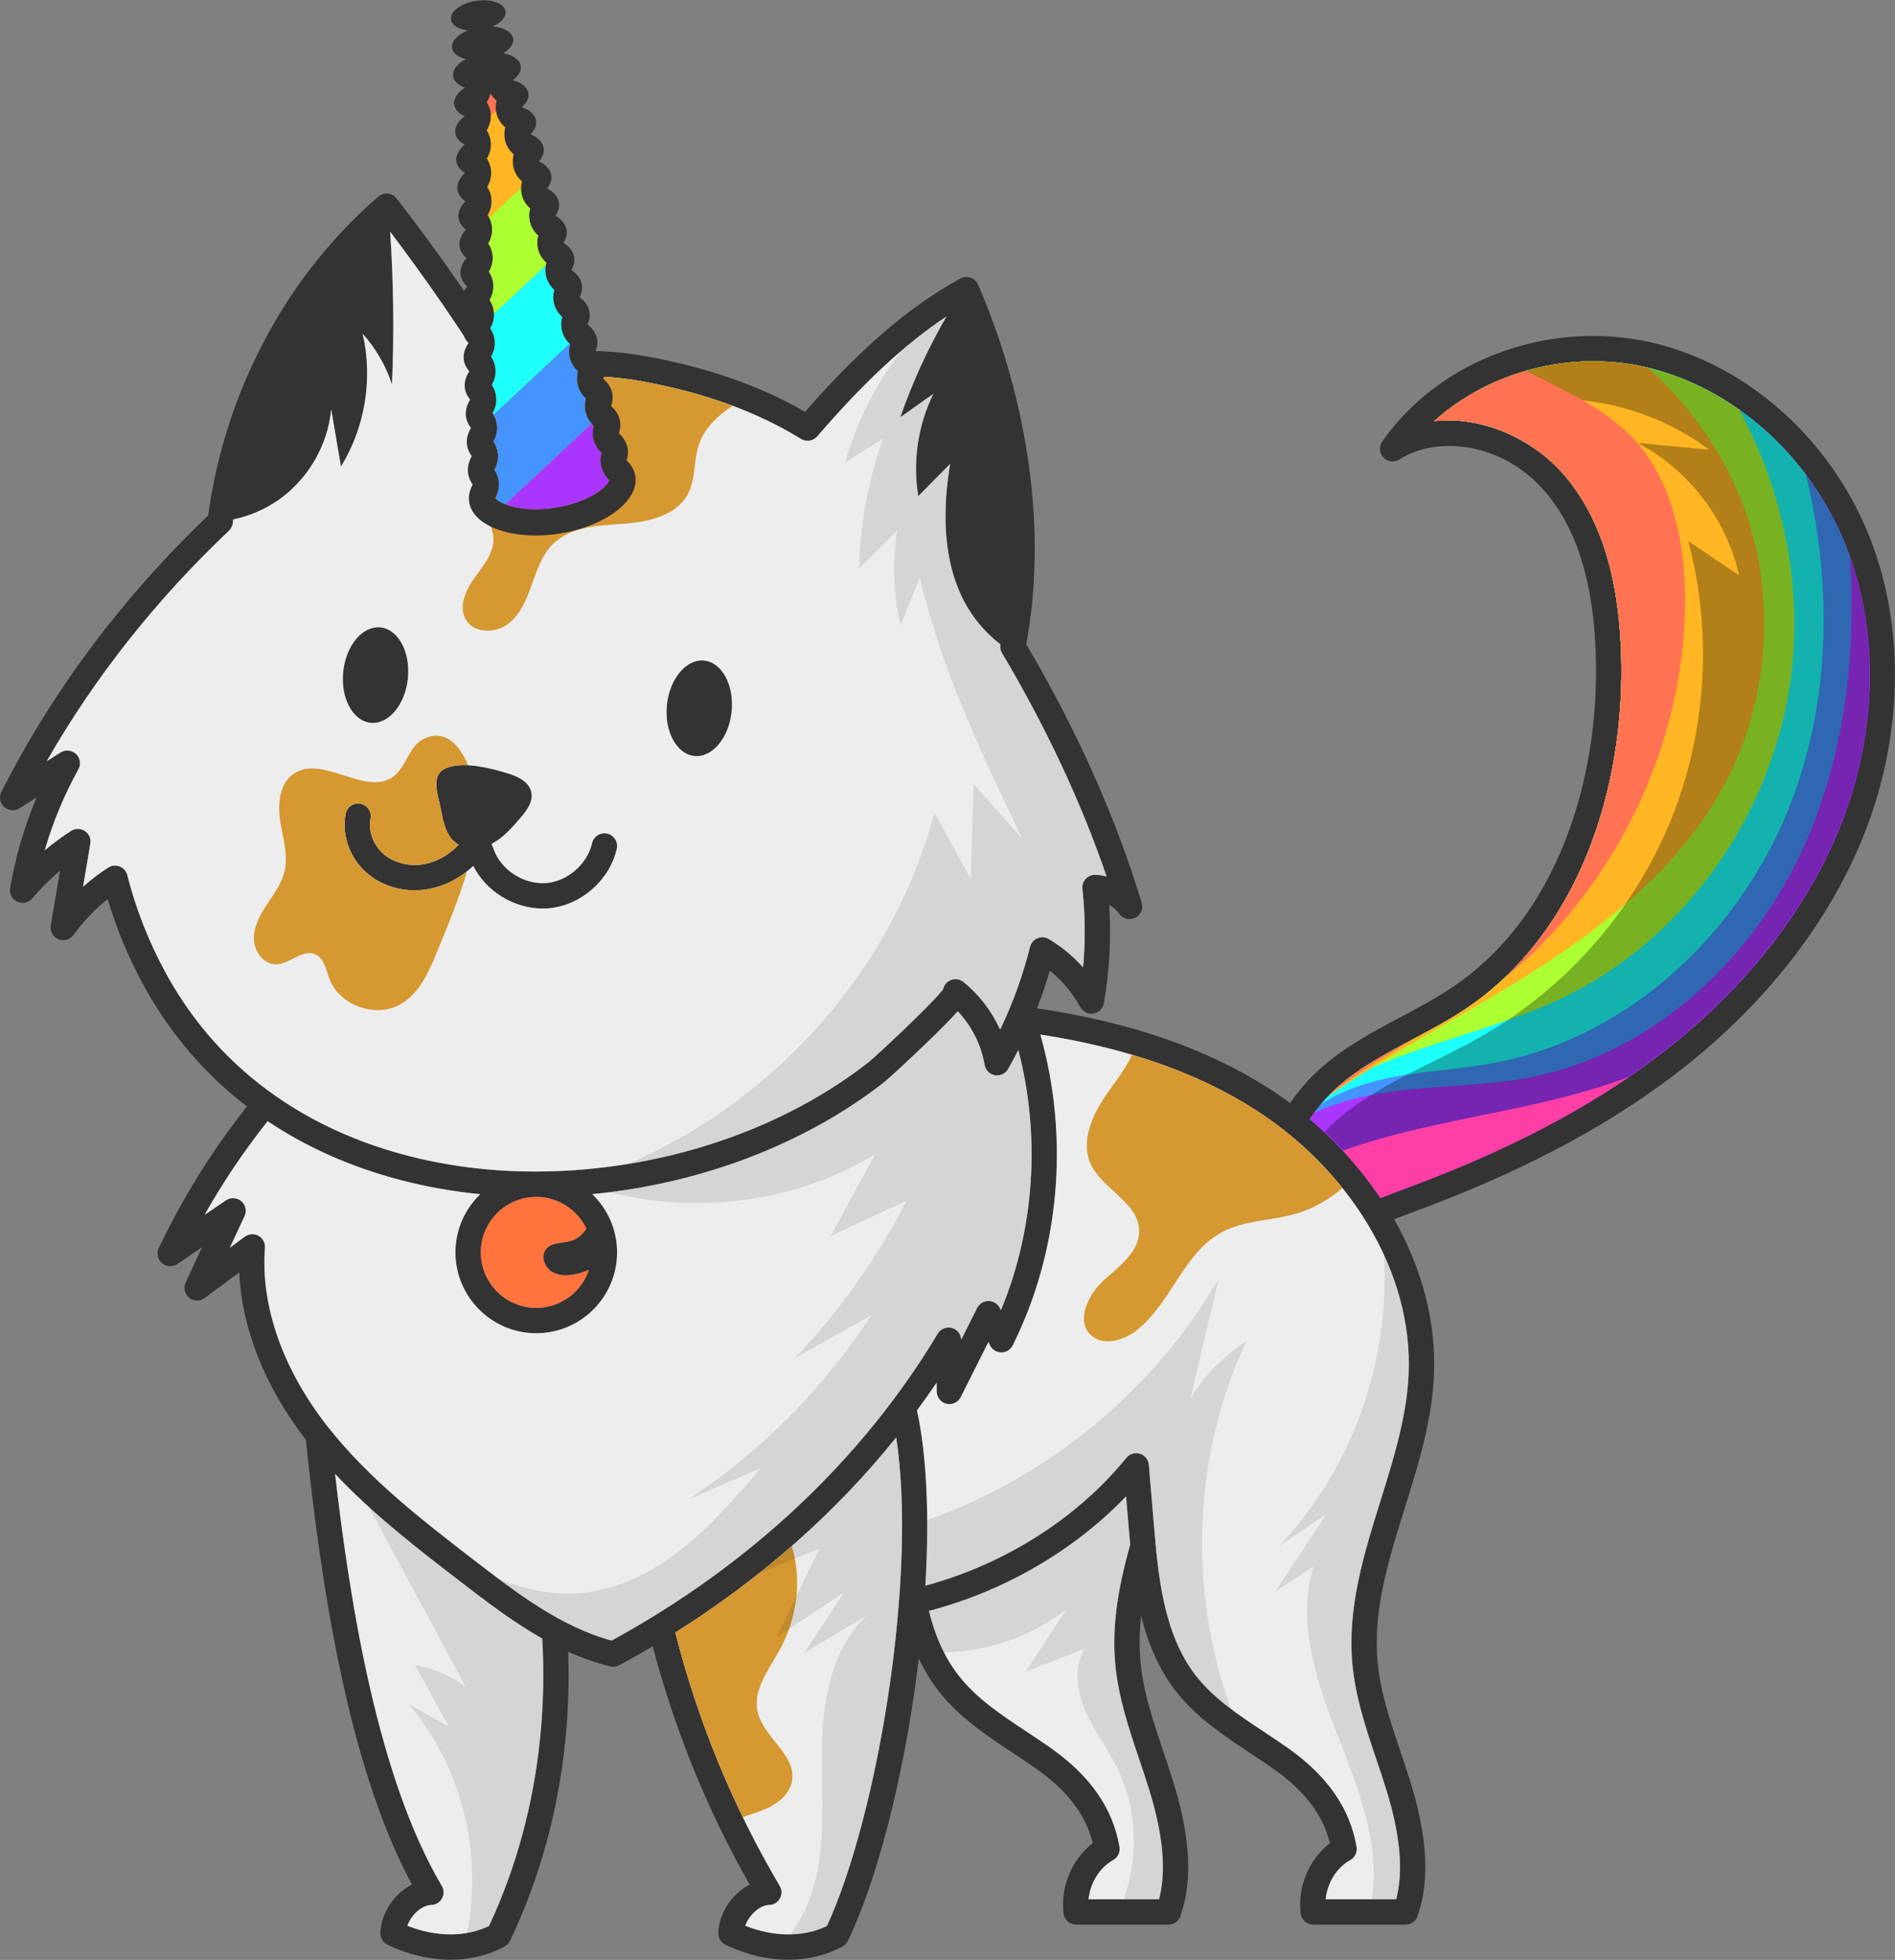 <svg xmlns="http://www.w3.org/2000/svg" viewBox="0 0 3032 3135" width="3032" height="3135">
	<rect x="0" y="0" width="3032" height="3135" fill="#808080" stroke="none"/>
	<defs>
		<clipPath clipPathUnits="userSpaceOnUse" id="cp1">
			<path d="M-1284 -1342L4316 -1342L4316 4258L-1284 4258Z" />
		</clipPath>
		<clipPath clipPathUnits="userSpaceOnUse" id="cp2">
			<path d="M779 163.36C782.31 168.61 784.48 174.62 785.21 180.99C786.33 190.75 783.99 200.42 778.84 208.44C782.35 213.87 784.61 220.11 785.33 226.72C786.36 236.27 784.09 245.75 779.09 253.67C782.71 259.21 785.03 265.6 785.72 272.36C786.69 281.72 784.48 291.04 779.62 298.87C783.36 304.52 785.72 311.06 786.39 317.96C787.29 327.18 785.12 336.35 780.35 344.1C784.18 349.85 786.57 356.51 787.22 363.52C788.06 372.61 785.92 381.66 781.22 389.33C790.23 402.77 790.8 420.51 782.2 434.58C791.26 448.01 791.85 465.73 783.3 479.83C792.38 493.26 792.97 510.98 784.43 525.08C793.55 538.51 794.17 556.21 785.66 570.32C794.77 583.76 795.39 601.45 786.91 615.55C796.05 628.99 796.7 646.7 788.23 660.82C797.36 674.18 798.03 691.72 789.72 705.82C789.67 705.9 789.63 705.97 789.59 706.04C798.56 719.19 799.36 736.36 791.49 750.33C791.28 750.71 791.11 751.03 790.98 751.31C799.82 764.24 800.73 781.05 793.29 794.89C792.86 795.7 792.61 796.31 792.47 796.72C794.13 798.95 800.85 804.91 816.87 809.46C836.97 815.17 862.33 816.08 888.28 812.02C914.23 807.96 938.1 799.36 955.5 787.79C969.37 778.57 973.94 770.83 974.85 768.21C974.59 767.86 974.17 767.36 973.5 766.72C962.19 755.81 957.94 739.52 962.4 724.51C962.2 724.29 961.94 724.03 961.62 723.73C949.86 712.83 945.38 696.24 949.91 680.98C949.85 680.92 949.79 680.87 949.72 680.81C937.51 669.92 932.79 653.01 937.4 637.5C925 626.62 920.2 609.58 924.84 593.98C912.45 583.13 907.63 566.11 912.22 550.53C899.82 539.68 895 522.65 899.59 507.07C887.15 496.25 882.31 479.2 886.86 463.64C874.41 452.83 869.56 435.76 874.09 420.21C861.61 409.43 856.73 392.37 861.21 376.83C854.4 370.96 849.59 363 847.62 354.08C846.1 347.2 846.34 340.13 848.24 333.49C841.33 327.57 836.46 319.51 834.5 310.46C833.03 303.67 833.28 296.72 835.12 290.19C828.1 284.23 823.15 276.05 821.21 266.83C819.8 260.17 820.05 253.36 821.82 246.97C814.66 240.95 809.6 232.63 807.68 223.23C806.34 216.71 806.59 210.08 808.27 203.85C800.93 197.77 795.75 189.28 793.83 179.65C792.58 173.35 792.81 166.97 794.37 160.95C790.56 157.89 787.32 154.19 784.78 150C783.64 154.76 781.68 159.28 779 163.36Z" />
		</clipPath>
	</defs>
	<style>
		tspan { white-space:pre }
		.shp0 { fill: #333333 } 
		.shp1 { fill: #a935ff } 
		.shp2 { fill: #4493ff } 
		.shp3 { fill: #1dfffb } 
		.shp4 { fill: #acff31 } 
		.shp5 { fill: #ffb622 } 
		.shp6 { fill: #ededed } 
		.shp7 { fill: #d69831 } 
		.shp8 { fill: #ff733d } 
		.shp9 { opacity: 0.102;fill: #000000 } 
		.shp10 { opacity: 0.302;fill: #000000 } 
		.shp11 { fill: #ff7353 } 
		.shp12 { fill: #ff3fa6 } 
		.shp13 { fill: #ffffff } 
	</style>
	<g id="Page 1" clip-path="url(#cp1)">
		<path id="Path 7" fill-rule="evenodd" class="shp0" d="M2984.64 1329.2C2930.7 1468.31 2831.75 1597.93 2698.47 1704.05C2587.56 1792.37 2452.38 1866.15 2285.22 1929.61C2277.41 1932.58 2269.57 1935.51 2261.71 1938.45C2251.38 1942.31 2240.99 1946.21 2230.62 1950.19C2276.1 2030.29 2298.08 2116.44 2294.28 2200.32C2290.97 2273.41 2268.89 2344.1 2247.55 2412.46C2221.32 2496.47 2196.54 2575.81 2204.19 2658.17C2208.69 2706.7 2224.27 2752.85 2240.75 2801.71C2246.21 2817.88 2251.85 2834.59 2256.99 2851.23C2292.67 2966.82 2280.43 3028.47 2268.12 3064.78C2265.33 3073.01 2257.61 3078.54 2248.92 3078.54L2101.25 3078.54C2091.02 3078.54 2082.39 3070.92 2081.13 3060.77C2075.79 3017.79 2094.67 2973.6 2127.91 2948.23C2116.55 2902.41 2087.09 2864.03 2036.14 2828.29C2024.53 2820.15 2012.3 2812.05 2000.48 2804.23C1957.95 2776.07 1913.96 2746.95 1881.32 2705.05C1853.29 2669.08 1836.49 2627.4 1825.84 2584.77C1823.14 2609.1 1822.51 2633.5 1824.8 2658.17C1829.3 2706.7 1844.88 2752.85 1861.37 2801.71C1866.82 2817.88 1872.46 2834.59 1877.6 2851.23C1913.29 2966.82 1901.05 3028.47 1888.74 3064.78C1885.95 3073.01 1878.22 3078.54 1869.54 3078.54L1721.87 3078.54C1711.63 3078.54 1703 3070.92 1701.74 3060.77C1696.41 3017.79 1715.29 2973.6 1748.53 2948.23C1737.16 2902.41 1707.7 2864.03 1656.76 2828.29C1645.14 2820.15 1632.92 2812.06 1621.1 2804.23C1578.56 2776.07 1534.58 2746.95 1501.93 2705.05C1489.14 2688.64 1478.71 2671.1 1470.09 2652.67C1468.86 2662.97 1467.55 2673.34 1466.15 2683.78C1443.81 2850.23 1402.95 3007.38 1356.85 3104.17C1355.03 3107.98 1352.07 3111.13 1348.37 3113.18C1322.54 3127.5 1292.71 3134.65 1261.51 3134.65C1228.45 3134.65 1193.84 3126.63 1160.78 3110.65C1153.56 3107.15 1149.07 3099.73 1149.34 3091.71C1150.42 3059.38 1171.89 3028.62 1199.52 3014.55C1131.65 2895.35 1079.35 2766.51 1044.36 2633.36C1026.79 2643.74 1008.96 2653.83 990.85 2663.57C987.88 2665.17 984.57 2666 981.24 2666C979.65 2666 978.05 2665.81 976.48 2665.43C953.1 2659.78 930.66 2651.74 909.06 2642.03C910.78 2688.71 909.35 2735.6 904.68 2782.47C893.32 2896.5 863.54 3004.74 816.17 3104.17C814.35 3107.98 811.39 3111.13 807.7 3113.18C781.87 3127.5 752.04 3134.65 720.83 3134.65C687.77 3134.65 653.16 3126.63 620.1 3110.65C612.88 3107.15 608.39 3099.73 608.66 3091.71C609.74 3059.27 631.36 3028.41 659.12 3014.41C553.86 2819.31 511.87 2518.2 489.38 2303.03C423.7 2217.94 386.7 2124.45 382.82 2035.18L327.5 2076.24C320.04 2081.77 309.79 2081.54 302.59 2075.67C295.4 2069.8 293.11 2059.8 297.04 2051.39L323.38 1994.92L283.76 2021.85C276.19 2027 266.11 2026.43 259.16 2020.48C252.22 2014.52 250.12 2004.65 254.04 1996.38C292.22 1916.01 339.81 1839.79 395.17 1769.72C388.62 1764.69 382.12 1759.58 375.78 1754.3C315.83 1704.37 266.2 1643.46 228.28 1573.27C204.89 1529.98 186.1 1484.68 172.24 1438.25C151.57 1454.71 133.28 1473.87 117.68 1495.47C112.16 1503.11 102.1 1505.94 93.41 1502.29C84.71 1498.65 79.68 1489.5 81.25 1480.2L96.11 1392.56C80.13 1406.12 65.26 1420.96 51.62 1436.96C45.7 1443.91 35.85 1446.05 27.58 1442.17C19.31 1438.3 14.65 1429.37 16.21 1420.36C24.82 1370.47 38.99 1322.04 58.51 1275.67L31.12 1292.89C23.41 1297.74 13.4 1296.84 6.67 1290.7C-0.07 1284.56 -1.88 1274.67 2.25 1266.54C84.65 1104.17 195.95 955.49 333.11 824.52C346.26 727.61 375.94 634.61 421.36 547.96C468.59 457.87 530.45 379.32 605.23 314.48C609.43 310.83 614.94 309.08 620.49 309.61C626.04 310.16 631.11 312.96 634.52 317.35C696.27 396.79 758.43 485.53 814.88 574.77C886.54 558.44 962.07 556.76 1034.29 569.99C1132.89 588.06 1216.1 617.13 1288.03 658.69C1376.9 557.26 1456.18 489.31 1536.61 445.51C1541.61 442.78 1547.53 442.29 1552.91 444.14C1558.29 446 1562.65 450.03 1564.91 455.25C1647.12 645.01 1675.07 854.12 1641.99 1030.44C1723.05 1167.96 1785.19 1307.09 1826.74 1444.06C1829.62 1453.55 1825.2 1463.74 1816.3 1468.13C1807.39 1472.52 1796.63 1469.82 1790.85 1461.75C1786.63 1455.86 1781.06 1450.88 1774.74 1447.16C1778.12 1499.75 1775.28 1552.57 1766.24 1604.57C1764.76 1613.06 1758.08 1619.69 1749.58 1621.1C1741.08 1622.51 1732.61 1618.4 1728.47 1610.84C1716.17 1588.36 1699.58 1568.55 1679.77 1552.52C1673.77 1572.95 1666.89 1593.1 1659.17 1612.93C1806.81 1634.55 1928.29 1676.3 2027.74 1739.33C2040.18 1747.22 2052.28 1755.57 2064.08 1764.28C2074.96 1748.57 2087.43 1733.42 2101.79 1719.28C2142.37 1679.3 2192.41 1652.7 2240.8 1626.98C2269.65 1611.65 2299.48 1595.79 2326.27 1577.51C2404.43 1524.17 2464.22 1446.15 2504 1345.61C2539.89 1254.86 2556.9 1150.73 2553.17 1044.49C2549.15 929.82 2522.62 845.38 2472.06 786.35C2403.27 706.05 2297.6 697.07 2239.15 734.81C2230.99 740.08 2220.25 738.83 2213.53 731.83C2206.8 724.83 2205.98 714.05 2211.57 706.11C2257.47 640.88 2323.63 591.32 2402.9 562.77C2479.64 535.13 2564.72 529.82 2642.46 547.8C2795.62 583.24 2929.28 702.41 2991.27 858.81C3047.73 1001.26 3045.31 1172.71 2984.64 1329.2ZM2187.82 1957.35C2143.55 1884.45 2080.69 1820.9 2006.03 1773.59C1913.96 1715.23 1801.33 1675.97 1664.55 1654.76C1710.96 1818.38 1696.34 1999.76 1620.34 2152.05C1616.91 2158.93 1609.88 2163.28 1602.2 2163.28L1602.17 2163.28C1594.47 2163.27 1587.45 2158.9 1584.03 2152.01L1581.39 2146.68L1537.17 2234.8C1532.98 2243.14 1523.64 2247.54 1514.54 2245.47C1505.43 2243.4 1498.92 2235.37 1498.77 2226.04L1498.53 2211.62C1488.43 2226.6 1477.96 2241.38 1467.19 2255.98C1482.78 2327.39 1487.25 2425.25 1480.6 2536.32C1518.5 2526.11 1555.97 2512.21 1592.21 2494.82C1675.3 2454.94 1747.92 2398.58 1802.22 2331.83C1807.44 2325.42 1816.03 2322.81 1823.93 2325.26C1831.83 2327.7 1837.46 2334.69 1838.15 2342.93L1846.3 2439.63C1852.81 2516.82 1860.91 2612.89 1913.3 2680.13C1941.88 2716.79 1981.22 2742.84 2022.87 2770.41C2034.91 2778.39 2047.37 2786.63 2059.43 2795.09C2123.57 2840.08 2159.92 2892.1 2170.55 2954.12C2172 2962.58 2167.96 2971.04 2160.47 2975.23C2138.42 2987.59 2123.65 3011.92 2121.14 3037.99L2233.83 3037.99C2242.2 3005.55 2246.12 2953.52 2218.24 2863.2C2213.25 2847.06 2207.7 2830.6 2202.33 2814.68C2185.82 2765.76 2168.75 2715.17 2163.8 2661.92C2155.41 2571.48 2182.57 2484.5 2208.84 2400.37C2229.41 2334.48 2250.69 2266.33 2253.77 2198.48C2257.43 2117.8 2234.62 2034.42 2187.82 1957.35ZM1808.29 2470.61C1807.43 2461.23 1806.65 2452.01 1805.89 2443.04L1801.72 2393.55C1748.41 2449.13 1682.84 2496.3 1609.76 2531.38C1569.72 2550.6 1528.23 2565.76 1486.24 2576.72C1495.88 2615.15 1510.41 2649.95 1533.92 2680.13C1562.49 2716.79 1601.84 2742.84 1643.49 2770.42C1655.53 2778.39 1667.98 2786.63 1680.04 2795.09C1744.19 2840.08 1780.53 2892.1 1791.16 2954.12C1792.61 2962.58 1788.58 2971.04 1781.09 2975.23C1759.03 2987.59 1744.27 3011.92 1741.76 3037.99L1854.45 3037.99C1862.82 3005.55 1866.74 2953.52 1838.85 2863.2C1833.87 2847.06 1828.31 2830.6 1822.94 2814.68C1806.44 2765.76 1789.36 2715.17 1784.42 2661.92C1778.34 2596.41 1790.92 2532.72 1808.29 2470.61ZM1433.95 2299.18C1337.32 2419.44 1217.85 2525.04 1080.54 2611.31C1116.72 2753.47 1173.12 2890.82 1247.56 3016.51C1251.22 3022.7 1251.33 3030.35 1247.87 3036.64C1244.39 3042.93 1237.86 3046.91 1230.68 3047.12C1215.29 3047.54 1198.7 3062.94 1192.44 3080.31C1238.35 3098.6 1285.86 3098.8 1323.09 3080.64C1404.81 2903.4 1467.82 2521.15 1433.95 2299.18ZM1500.28 2133.31C1504.93 2125.54 1514.17 2121.8 1522.92 2124.14C1531.49 2126.43 1537.55 2134.02 1537.94 2142.85L1563.37 2092.16C1566.81 2085.3 1573.83 2080.98 1581.49 2080.98L1581.54 2080.98C1589.23 2080.99 1596.25 2085.36 1599.66 2092.24L1601.45 2095.85C1655.75 1965.31 1664.97 1816.4 1629.34 1679.53C1624.13 1689.78 1618.7 1699.91 1613.01 1709.91C1608.78 1717.36 1600.31 1721.35 1591.87 1719.87C1583.43 1718.38 1576.84 1711.75 1575.4 1703.3C1569.96 1671.39 1554.64 1641.09 1532.43 1617.47C1522.72 1628.45 1507.44 1644.12 1483.36 1667.39C1453.28 1696.46 1420.23 1726.72 1412.93 1732.39C1286.78 1830.34 1121.68 1893.32 947.57 1910.06C972.06 1933.61 987.34 1966.66 987.34 2003.23C987.34 2074.54 929.33 2132.56 858.02 2132.56C786.71 2132.56 728.69 2074.54 728.69 2003.23C728.69 1966.72 743.93 1933.72 768.34 1910.18C724.87 1905.87 682.35 1898.34 641.03 1887.56C562.23 1867.02 490.92 1835.4 428.18 1793.4C390.72 1840.65 356.88 1890.79 327.3 1943.22L361.49 1919.97C369.04 1914.84 379.08 1915.39 386.03 1921.3C392.98 1927.22 395.12 1937.05 391.27 1945.32L367.66 1995.93L391.63 1978.13C395.2 1975.48 399.45 1974.14 403.72 1974.14C407.09 1974.14 410.46 1974.97 413.53 1976.66C420.48 1980.51 424.55 1988.06 423.94 1995.98C416.73 2089 452.58 2190.81 524.88 2282.64C590.97 2366.59 677.85 2433.43 761.87 2498.08C825.47 2547.01 897.31 2602.29 978.56 2624.11C1199.93 2503.46 1380.23 2333.89 1500.28 2133.31ZM867.49 2620.86C820.2 2594.11 777.11 2560.98 737.14 2530.22C668.12 2477.11 597.24 2422.53 536.15 2357.61C560.7 2571.44 605.71 2845.67 706.88 3016.51C710.54 3022.7 710.66 3030.35 707.19 3036.64C703.72 3042.93 697.18 3046.91 690 3047.12C674.62 3047.54 658.02 3062.94 651.76 3080.31C697.68 3098.6 745.2 3098.8 782.43 3080.63C826.12 2987.11 853.66 2885.48 864.32 2778.45C869.57 2725.83 870.61 2673.18 867.49 2620.86ZM769.25 2003.23C769.25 2052.18 809.07 2092.01 858.02 2092.01C897.24 2092.01 930.58 2066.43 942.29 2031.08C936.28 2033.67 930.07 2035.8 923.71 2037.37C909.97 2040.77 894.52 2041.46 882.57 2033.88C870.62 2026.3 864.9 2008.16 874.12 1997.43C883.21 1986.84 899.75 1988.79 913.16 1984.96C923.7 1981.94 932.58 1974.45 938.14 1965.03C923.96 1935.42 893.85 1914.86 858.99 1914.49C858.09 1914.49 857.2 1914.52 856.3 1914.52C856.18 1914.52 856.06 1914.51 855.93 1914.51C807.95 1915.63 769.25 1954.98 769.25 2003.23ZM401.73 1723.13C471.48 1781.22 555.43 1823.34 651.26 1848.32C717.13 1865.5 786.29 1874.03 857.68 1873.92C857.8 1873.92 857.91 1873.91 858.02 1873.91C858.14 1873.91 858.26 1873.92 858.39 1873.92C884.96 1873.86 911.83 1872.63 938.97 1870.16C1107.28 1854.84 1266.77 1794.54 1388.06 1700.36C1402.29 1689.31 1493.75 1603.24 1508.92 1582.43C1509.55 1579.37 1510.89 1576.4 1512.99 1573.8C1520.01 1565.08 1532.77 1563.7 1541.49 1570.71C1541.52 1570.73 1541.54 1570.76 1541.57 1570.78C1566.7 1591.01 1586.87 1617.51 1600.19 1647.02C1620.55 1604.6 1636.62 1560.2 1648.1 1514.49C1649.67 1508.27 1654.09 1503.15 1660.02 1500.7C1665.95 1498.24 1672.7 1498.74 1678.2 1502.05C1698.7 1514.35 1717.14 1529.65 1732.95 1547.34C1736.78 1505.58 1736.41 1463.5 1731.84 1421.71C1731.19 1415.78 1733.19 1409.87 1737.29 1405.55C1741.39 1401.22 1747.18 1398.94 1753.14 1399.26C1759.04 1399.59 1764.86 1400.5 1770.54 1401.94C1729.95 1283.33 1673.8 1163.35 1603.19 1044.5C1600.7 1040.31 1599.82 1035.36 1600.68 1030.56C1572.29 1009.11 1549.33 979.3 1535.26 946.54C1507.91 882.84 1509.03 810.36 1520.17 741.94C1503.19 759.18 1486.21 776.43 1469.23 793.68C1460.04 738.39 1468.58 680.28 1493.32 629.98C1475.71 642.47 1458.1 654.96 1440.49 667.44C1459.81 611.49 1484.6 557.45 1514.3 506.25C1448.67 549.58 1381.94 611.6 1307.59 698.02C1301.09 705.57 1290.08 707.28 1281.59 702.06C1210.68 658.43 1127.4 628.28 1026.98 609.88C955.63 596.81 880.79 599.46 810.54 617.54C801.98 619.75 792.99 616.16 788.3 608.67C737.09 526.91 680.8 445.25 624.26 370.61C629.7 451.99 630.71 533.67 627.2 615.16C617.43 585.22 601.35 557.36 580.31 533.92C596.97 605.61 584.18 683.7 545.53 746.34C540.33 715.82 535.13 685.3 529.93 654.79C524.51 712.77 492.24 767.69 444.23 800.65C422.86 815.32 398.55 825.48 373.22 830.89C372.95 832.87 372.65 834.85 372.39 836.83C371.8 841.48 369.62 845.78 366.22 849C249.35 959.67 151.55 1083.38 74.75 1217.55L96.91 1203.61C104.75 1198.68 114.93 1199.69 121.65 1206.05C128.37 1212.41 129.93 1222.52 125.44 1230.61C102.58 1271.83 84.56 1315.2 71.57 1360.2C84.88 1349.03 98.87 1338.66 113.48 1329.14C120.23 1324.75 128.94 1324.77 135.67 1329.18C142.41 1333.6 145.89 1341.59 144.54 1349.53L132.86 1418.42C145.39 1407.25 158.79 1397.01 173 1387.78C176.34 1385.61 180.18 1384.5 184.05 1384.5C186.55 1384.5 189.06 1384.96 191.45 1385.9C197.55 1388.29 202.11 1393.47 203.71 1399.82C217.13 1452.97 237.4 1504.84 263.96 1554C299.41 1619.62 345.77 1676.53 401.73 1723.13ZM2953.57 873.75C2896.41 729.54 2773.7 619.79 2633.32 587.31C2512.66 559.4 2382.68 594.39 2294.49 673.59C2301.95 672.75 2309.54 672.32 2317.22 672.32C2334.25 672.32 2351.75 674.41 2369.39 678.64C2420.41 690.87 2469.06 720.51 2502.86 759.97C2559.63 826.25 2589.35 918.85 2593.7 1043.07C2597.62 1154.85 2579.64 1264.62 2541.7 1360.52C2499.5 1467.21 2432.91 1553.83 2349.12 1611.01C2320.49 1630.55 2289.66 1646.94 2259.83 1662.79C2211.9 1688.27 2166.62 1712.34 2130.24 1748.17C2117.17 1761.05 2105.85 1774.95 2096 1789.43C2139.65 1826.22 2177.8 1868.67 2208.89 1915.11C2221.77 1910.1 2234.68 1905.27 2247.5 1900.47C2255.3 1897.55 2263.08 1894.64 2270.82 1891.7C2434.01 1829.75 2565.63 1757.99 2673.21 1672.33C2800.87 1570.68 2895.48 1446.96 2946.83 1314.54C3003.85 1167.47 3006.31 1006.81 2953.57 873.75ZM549.08 1074.54C553.4 1032.39 580.09 1000.59 608.69 1003.52C637.3 1006.45 656.99 1043 652.67 1085.16C648.35 1127.31 621.66 1159.11 593.05 1156.18C564.45 1153.25 544.76 1116.7 549.08 1074.54ZM1067.04 1127.61C1071.36 1085.45 1098.05 1053.65 1126.66 1056.58C1155.26 1059.51 1174.95 1096.06 1170.63 1138.22C1166.31 1180.38 1139.62 1212.18 1111.02 1209.25C1082.41 1206.32 1062.72 1169.76 1067.04 1127.61ZM614.78 1366.92C631.44 1380.7 656.18 1386.48 679.34 1382.02C699.32 1378.17 718.4 1367.34 733.87 1351.24C732 1350.19 730.19 1349.01 728.48 1347.64C713.57 1335.69 709.19 1315.22 705.76 1296.42C701 1270.3 685.91 1237.08 718.04 1227C745.53 1218.38 786.79 1229.14 813.23 1237.24C829.22 1242.13 846.86 1250.99 850.19 1267.38C853.31 1282.7 842.4 1296.98 832.19 1308.82C818.78 1324.36 804.91 1340.28 786.66 1349.68C786.64 1349.68 786.62 1349.69 786.61 1349.7C786.71 1349.97 786.81 1350.25 786.91 1350.52C788.78 1355.63 790.54 1360.45 792.54 1364.82C806.54 1395.35 842.29 1415.76 875.69 1412.29C909.1 1408.81 939.88 1381.49 947.29 1348.72C949.76 1337.8 960.62 1330.94 971.54 1333.42C982.46 1335.89 989.31 1346.75 986.84 1357.67C975.6 1407.41 930.61 1447.35 879.89 1452.62C876 1453.03 872.09 1453.23 868.2 1453.23C822.57 1453.23 777.74 1426.02 757.3 1385.08C737.09 1404.04 712.7 1416.89 687.01 1421.84C679.19 1423.35 671.3 1424.08 663.48 1424.08C636 1424.08 609.28 1415 588.93 1398.17C560.25 1374.45 546.16 1336.54 553.05 1301.6C555.21 1290.61 565.88 1283.45 576.86 1285.62C587.85 1287.79 595 1298.45 592.84 1309.44C588.85 1329.67 597.67 1352.77 614.78 1366.92Z" />
		<path id="Path 8" class="shp1" d="M2208.89 1915.11C2221.77 1910.1 2234.68 1905.27 2247.5 1900.47C2255.3 1897.55 2263.08 1894.64 2270.82 1891.7C2434.01 1829.75 2565.63 1757.99 2673.21 1672.33C2800.87 1570.68 2895.48 1446.96 2946.83 1314.54C3003.85 1167.47 3006.31 1006.81 2953.57 873.75C2896.41 729.55 2773.7 619.79 2633.32 587.31C2512.66 559.4 2382.68 594.39 2294.49 673.59C2301.95 672.75 2309.54 672.32 2317.22 672.32C2334.25 672.32 2351.75 674.41 2369.39 678.64C2420.41 690.87 2469.06 720.52 2502.86 759.97C2559.63 826.25 2589.35 918.85 2593.7 1043.07C2597.62 1154.85 2579.64 1264.62 2541.7 1360.52C2499.5 1467.22 2432.91 1553.83 2349.12 1611.01C2320.49 1630.55 2289.66 1646.94 2259.83 1662.79C2211.9 1688.27 2166.62 1712.34 2130.24 1748.17C2117.17 1761.05 2105.84 1774.95 2096 1789.43C2139.65 1826.22 2177.8 1868.67 2208.89 1915.11ZM2208.57 1916.35C2221.47 1911.34 2234.39 1906.5 2247.23 1901.7C2255.03 1898.78 2262.82 1895.86 2270.57 1892.92C2433.91 1830.91 2565.65 1759.09 2673.33 1673.34C2801.11 1571.6 2895.81 1447.77 2947.2 1315.22C3004.28 1168.02 3006.74 1007.21 2953.95 874.02C2896.74 729.69 2773.91 619.83 2633.4 587.32C2512.63 559.39 2382.53 594.4 2294.26 673.68C2301.73 672.84 2309.32 672.41 2317.01 672.41C2334.06 672.41 2351.57 674.5 2369.23 678.73C2420.3 690.98 2468.99 720.65 2502.82 760.14C2559.65 826.48 2589.39 919.17 2593.75 1043.5C2597.67 1155.38 2579.67 1265.26 2541.7 1361.25C2499.46 1468.04 2432.8 1554.74 2348.94 1611.97C2320.28 1631.53 2289.42 1647.93 2259.57 1663.8C2211.59 1689.3 2166.27 1713.39 2129.86 1749.26C2116.77 1762.15 2105.44 1776.06 2095.58 1790.55C2139.27 1827.38 2177.46 1869.87 2208.57 1916.35Z" />
		<path id="Path 9" class="shp2" d="M2349.13 1611.01C2320.49 1630.55 2289.66 1646.94 2259.83 1662.79C2211.9 1688.27 2166.62 1712.34 2130.24 1748.17C2119.84 1758.42 2110.57 1769.32 2102.24 1780.63C2147.33 1759.1 2198.13 1748.85 2248.18 1743.32C2315.28 1735.9 2383.31 1735.93 2449.56 1722.96C2638.53 1685.97 2796.38 1542.52 2879.31 1368.75C2949.72 1221.23 2970.76 1054.52 2959.91 890.76C2957.89 885.05 2955.79 879.36 2953.57 873.75C2896.41 729.55 2773.7 619.79 2633.32 587.31C2512.66 559.4 2382.68 594.39 2294.49 673.59C2301.95 672.75 2309.54 672.32 2317.22 672.32C2334.25 672.32 2351.75 674.41 2369.39 678.64C2420.41 690.87 2469.06 720.51 2502.86 759.97C2559.63 826.25 2589.35 918.85 2593.7 1043.07C2597.62 1154.85 2579.64 1264.62 2541.71 1360.52C2499.5 1467.22 2432.91 1553.83 2349.13 1611.01Z" />
		<path id="Path 10" class="shp3" d="M2633.32 587.31C2512.66 559.4 2382.68 594.39 2294.49 673.59C2301.95 672.75 2309.54 672.32 2317.22 672.32C2334.25 672.32 2351.75 674.41 2369.39 678.64C2420.41 690.87 2469.06 720.52 2502.86 759.97C2559.63 826.25 2589.35 918.85 2593.7 1043.07C2597.62 1154.85 2579.64 1264.62 2541.7 1360.52C2499.5 1467.22 2432.91 1553.83 2349.12 1611.01C2320.49 1630.55 2289.66 1646.94 2259.83 1662.79C2211.9 1688.27 2166.62 1712.34 2130.24 1748.17C2124.42 1753.91 2118.96 1759.86 2113.8 1765.97C2143.73 1746.59 2178.76 1733.88 2213.73 1726.01C2272.81 1712.72 2333.92 1710.99 2393.41 1699.64C2610.98 1658.14 2791 1484.6 2868.21 1277C2929.39 1112.55 2930.91 930.65 2889.43 759.36C2824.65 673.04 2733.49 610.49 2633.32 587.31Z" />
		<path id="Path 11" class="shp4" d="M2633.32 587.31C2512.66 559.4 2382.68 594.39 2294.49 673.59C2301.95 672.75 2309.54 672.32 2317.22 672.32C2334.25 672.32 2351.75 674.41 2369.39 678.64C2420.41 690.87 2469.06 720.52 2502.86 759.97C2559.63 826.25 2589.35 918.85 2593.7 1043.07C2597.62 1154.85 2579.64 1264.62 2541.7 1360.52C2499.5 1467.22 2432.91 1553.83 2349.12 1611.01C2320.49 1630.55 2289.66 1646.94 2259.83 1662.79C2221.19 1683.33 2184.29 1702.96 2152.38 1728.56C2258.42 1671.59 2387.43 1649.42 2498.41 1596.77C2701.55 1500.38 2843.94 1290.74 2867.37 1067.11C2882.21 925.47 2850.41 780.96 2782.99 655.44C2737.39 623.15 2686.63 599.65 2633.32 587.31Z" />
		<path id="Path 12" class="shp5" d="M2799.26 838.58C2769.61 741.98 2711.83 654.52 2635.89 587.96C2635.03 587.75 2634.18 587.51 2633.32 587.31C2512.66 559.4 2382.68 594.39 2294.49 673.59C2301.95 672.75 2309.54 672.32 2317.22 672.32C2334.25 672.32 2351.75 674.41 2369.39 678.64C2420.41 690.87 2469.06 720.51 2502.86 759.97C2559.63 826.25 2589.35 918.85 2593.7 1043.07C2597.62 1154.85 2579.64 1264.62 2541.71 1360.52C2499.5 1467.21 2432.91 1553.83 2349.13 1611.01C2320.49 1630.55 2289.66 1646.94 2259.83 1662.79C2211.9 1688.27 2166.62 1712.34 2130.24 1748.17C2128.46 1749.93 2126.72 1751.71 2125 1753.5C2221.55 1687.07 2326.45 1632.35 2426.46 1570.72C2555.55 1491.19 2680.85 1395.52 2754.56 1263.02C2825.62 1135.28 2842.15 978.33 2799.26 838.58Z" />
		<path id="Path 13" class="shp6" d="M1643.49 2770.42C1655.53 2778.39 1667.98 2786.63 1680.04 2795.09C1744.19 2840.08 1780.53 2892.1 1791.16 2954.12C1792.61 2962.58 1788.58 2971.04 1781.09 2975.23C1759.03 2987.59 1744.27 3011.92 1741.76 3037.99L1854.45 3037.99C1862.82 3005.55 1866.74 2953.52 1838.85 2863.2C1833.87 2847.06 1828.31 2830.6 1822.94 2814.68C1806.44 2765.76 1789.36 2715.17 1784.42 2661.92C1778.34 2596.41 1790.92 2532.72 1808.29 2470.61C1807.43 2461.23 1806.65 2452.01 1805.89 2443.04L1801.72 2393.55C1748.41 2449.13 1682.84 2496.3 1609.76 2531.38C1569.72 2550.6 1528.23 2565.76 1486.24 2576.72C1495.88 2615.15 1510.41 2649.95 1533.92 2680.13C1562.49 2716.79 1601.84 2742.84 1643.49 2770.42ZM1620.34 2152.05C1616.91 2158.93 1609.88 2163.27 1602.2 2163.27L1602.17 2163.27C1594.47 2163.26 1587.45 2158.9 1584.03 2152.01L1581.39 2146.68L1537.17 2234.8C1532.98 2243.14 1523.64 2247.54 1514.54 2245.47C1505.43 2243.4 1498.92 2235.37 1498.77 2226.04L1498.53 2211.62C1488.43 2226.6 1477.96 2241.38 1467.19 2255.98C1482.78 2327.39 1487.25 2425.25 1480.6 2536.32C1518.5 2526.11 1555.97 2512.21 1592.21 2494.82C1675.3 2454.93 1747.92 2398.58 1802.22 2331.83C1807.44 2325.42 1816.03 2322.81 1823.93 2325.26C1831.83 2327.69 1837.46 2334.69 1838.15 2342.93L1846.3 2439.63C1852.81 2516.82 1860.91 2612.89 1913.3 2680.13C1941.88 2716.79 1981.22 2742.84 2022.87 2770.41C2034.91 2778.39 2047.37 2786.63 2059.43 2795.09C2123.57 2840.08 2159.92 2892.1 2170.55 2954.12C2172 2962.58 2167.96 2971.03 2160.47 2975.23C2138.42 2987.59 2123.65 3011.92 2121.14 3037.99L2233.83 3037.99C2242.2 3005.55 2246.12 2953.51 2218.24 2863.2C2213.25 2847.06 2207.7 2830.6 2202.33 2814.68C2185.82 2765.76 2168.75 2715.17 2163.8 2661.92C2155.41 2571.48 2182.57 2484.5 2208.84 2400.37C2229.41 2334.48 2250.69 2266.33 2253.77 2198.48C2257.43 2117.8 2234.62 2034.42 2187.82 1957.35C2143.55 1884.45 2080.69 1820.9 2006.03 1773.59C1913.96 1715.23 1801.33 1675.97 1664.55 1654.76C1710.96 1818.38 1696.34 1999.76 1620.34 2152.05ZM707.19 3036.64C703.72 3042.93 697.18 3046.91 690 3047.11C674.62 3047.54 658.02 3062.94 651.76 3080.31C697.68 3098.6 745.21 3098.8 782.44 3080.63C826.12 2987.11 853.66 2885.48 864.32 2778.45C869.57 2725.83 870.61 2673.18 867.49 2620.86C820.2 2594.11 777.11 2560.98 737.14 2530.22C668.12 2477.11 597.24 2422.53 536.15 2357.61C560.7 2571.44 605.71 2845.67 706.88 3016.51C710.54 3022.69 710.66 3030.35 707.19 3036.64ZM1080.54 2611.31C1116.72 2753.47 1173.12 2890.82 1247.56 3016.51C1251.22 3022.69 1251.33 3030.35 1247.87 3036.64C1244.39 3042.93 1237.86 3046.91 1230.68 3047.11C1215.29 3047.54 1198.7 3062.94 1192.44 3080.31C1238.35 3098.6 1285.86 3098.8 1323.09 3080.64C1404.81 2903.4 1467.82 2521.15 1433.95 2299.18C1337.32 2419.44 1217.85 2525.03 1080.54 2611.31Z" />
		<path id="Path 14" class="shp7" d="M1188.47 2906.45C1202.51 2901.57 1216.91 2897.61 1230.24 2891.05C1247.72 2882.45 1263.92 2867.85 1267.24 2848.66C1274.49 2806.86 1220.96 2779 1212.08 2737.51C1204.65 2702.83 1229.82 2670.85 1247.05 2639.85C1274.93 2589.7 1283.76 2528.36 1266.88 2473.51C1266.83 2473.34 1266.77 2473.16 1266.72 2472.99C1209.2 2523.26 1146.98 2569.57 1080.54 2611.31C1106.42 2713 1142.7 2812.19 1188.47 2906.45Z" />
		<path id="Path 15" class="shp8" d="M769.25 2003.23C769.25 2052.18 809.07 2092.01 858.02 2092.01C897.24 2092.01 930.58 2066.43 942.29 2031.08C936.28 2033.67 930.07 2035.8 923.71 2037.37C909.97 2040.77 894.52 2041.46 882.57 2033.88C870.62 2026.3 864.9 2008.16 874.12 1997.43C883.21 1986.84 899.75 1988.79 913.16 1984.96C923.7 1981.94 932.58 1974.45 938.14 1965.03C923.96 1935.42 893.85 1914.86 858.99 1914.49C858.09 1914.49 857.2 1914.52 856.3 1914.52C856.18 1914.52 856.06 1914.51 855.93 1914.51C807.95 1915.63 769.25 1954.98 769.25 2003.23Z" />
		<path id="Path 16" class="shp6" d="M1591.88 1719.87C1583.43 1718.38 1576.84 1711.75 1575.4 1703.3C1569.96 1671.4 1554.64 1641.09 1532.43 1617.47C1522.72 1628.45 1507.43 1644.12 1483.36 1667.39C1453.28 1696.47 1420.23 1726.73 1412.93 1732.39C1286.78 1830.34 1121.68 1893.32 947.57 1910.06C972.06 1933.61 987.34 1966.66 987.34 2003.23C987.34 2074.54 929.33 2132.56 858.02 2132.56C786.71 2132.56 728.69 2074.54 728.69 2003.23C728.69 1966.72 743.92 1933.72 768.34 1910.18C724.86 1905.87 682.35 1898.34 641.03 1887.57C562.22 1867.02 490.92 1835.41 428.18 1793.4C390.72 1840.65 356.89 1890.8 327.3 1943.22L361.49 1919.98C369.04 1914.84 379.08 1915.39 386.03 1921.3C392.98 1927.22 395.13 1937.05 391.27 1945.32L367.66 1995.93L391.64 1978.13C395.2 1975.48 399.45 1974.14 403.72 1974.14C407.08 1974.14 410.46 1974.97 413.53 1976.66C420.48 1980.51 424.55 1988.06 423.94 1995.98C416.73 2089 452.58 2190.81 524.88 2282.64C590.97 2366.59 677.85 2433.43 761.87 2498.08C825.47 2547.01 897.31 2602.29 978.56 2624.11C1199.93 2503.46 1380.23 2333.89 1500.28 2133.31C1504.93 2125.54 1514.17 2121.8 1522.92 2124.14C1531.49 2126.43 1537.56 2134.02 1537.94 2142.85L1563.37 2092.16C1566.81 2085.3 1573.83 2080.98 1581.49 2080.98L1581.54 2080.98C1589.23 2080.99 1596.25 2085.36 1599.66 2092.24L1601.45 2095.85C1655.75 1965.31 1664.97 1816.4 1629.33 1679.53C1624.13 1689.78 1618.7 1699.91 1613.01 1709.91C1608.78 1717.36 1600.31 1721.35 1591.88 1719.87Z" />
		<path id="Path 17" fill-rule="evenodd" class="shp6" d="M858.02 1873.91C857.91 1873.91 857.8 1873.92 857.68 1873.92C786.29 1874.03 717.13 1865.5 651.26 1848.32C555.43 1823.34 471.48 1781.22 401.73 1723.13C345.77 1676.53 299.42 1619.62 263.96 1554C237.4 1504.84 217.13 1452.97 203.71 1399.82C202.11 1393.47 197.55 1388.29 191.45 1385.9C189.06 1384.96 186.55 1384.5 184.05 1384.5C180.18 1384.5 176.34 1385.61 173 1387.78C158.79 1397.01 145.39 1407.25 132.86 1418.42L144.54 1349.53C145.89 1341.59 142.41 1333.6 135.67 1329.18C128.94 1324.77 120.23 1324.75 113.49 1329.14C98.87 1338.66 84.88 1349.03 71.57 1360.2C84.56 1315.21 102.58 1271.83 125.44 1230.61C129.93 1222.52 128.37 1212.41 121.65 1206.05C114.93 1199.69 104.75 1198.68 96.92 1203.61L74.75 1217.55C151.55 1083.38 249.35 959.67 366.22 849C369.62 845.78 371.81 841.48 372.4 836.83C372.65 834.85 372.95 832.87 373.22 830.89C398.55 825.48 422.86 815.32 444.23 800.65C492.24 767.69 524.51 712.77 529.93 654.79C535.13 685.3 540.33 715.82 545.53 746.34C584.19 683.7 596.97 605.61 580.31 533.92C601.35 557.36 617.43 585.22 627.2 615.17C630.71 533.67 629.71 451.99 624.26 370.61C680.8 445.25 737.09 526.91 788.3 608.67C792.99 616.16 801.98 619.75 810.54 617.54C880.79 599.46 955.63 596.81 1026.98 609.88C1127.4 628.28 1210.68 658.43 1281.59 702.06C1290.08 707.28 1301.09 705.57 1307.59 698.02C1381.94 611.6 1448.67 549.59 1514.3 506.25C1484.6 557.45 1459.81 611.49 1440.49 667.44C1458.1 654.96 1475.71 642.47 1493.32 629.98C1468.58 680.28 1460.04 738.39 1469.24 793.68C1486.21 776.43 1503.19 759.18 1520.17 741.94C1509.04 810.36 1507.92 882.84 1535.26 946.54C1549.33 979.3 1572.29 1009.11 1600.68 1030.56C1599.82 1035.36 1600.7 1040.31 1603.19 1044.5C1673.8 1163.35 1729.95 1283.33 1770.54 1401.94C1764.86 1400.5 1759.04 1399.59 1753.15 1399.26C1747.18 1398.94 1741.39 1401.22 1737.29 1405.55C1733.19 1409.87 1731.19 1415.78 1731.84 1421.71C1736.41 1463.5 1736.78 1505.58 1732.95 1547.34C1717.14 1529.65 1698.7 1514.35 1678.2 1502.05C1672.7 1498.74 1665.96 1498.24 1660.02 1500.7C1654.09 1503.15 1649.67 1508.27 1648.1 1514.49C1636.62 1560.2 1620.55 1604.6 1600.19 1647.02C1586.88 1617.51 1566.7 1591.01 1541.57 1570.78C1541.55 1570.76 1541.52 1570.73 1541.49 1570.71C1532.77 1563.7 1520.01 1565.08 1512.99 1573.8C1510.89 1576.4 1509.55 1579.37 1508.92 1582.43C1493.75 1603.24 1402.29 1689.31 1388.06 1700.36C1266.77 1794.54 1107.28 1854.84 938.98 1870.16L938.97 1870.16C911.83 1872.63 884.96 1873.86 858.39 1873.92C858.27 1873.92 858.14 1873.91 858.02 1873.91ZM614.78 1366.92C597.67 1352.77 588.85 1329.67 592.84 1309.44C595 1298.45 587.85 1287.79 576.86 1285.62C565.88 1283.45 555.21 1290.61 553.05 1301.6C546.16 1336.54 560.25 1374.45 588.93 1398.17C609.28 1415 636 1424.09 663.48 1424.09C671.3 1424.09 679.19 1423.35 687.01 1421.84C712.7 1416.89 737.09 1404.04 757.3 1385.08C777.74 1426.02 822.57 1453.23 868.2 1453.23C872.09 1453.23 876 1453.03 879.89 1452.62C930.61 1447.35 975.6 1407.42 986.85 1357.67C989.32 1346.75 982.46 1335.89 971.54 1333.42C960.62 1330.94 949.76 1337.8 947.29 1348.72C939.88 1381.49 909.1 1408.81 875.69 1412.29C842.29 1415.76 806.54 1395.36 792.54 1364.82C790.54 1360.45 788.78 1355.63 786.91 1350.52C786.81 1350.25 786.71 1349.97 786.61 1349.7C786.62 1349.69 786.64 1349.68 786.66 1349.68C804.91 1340.28 818.78 1324.37 832.19 1308.82C842.4 1296.99 853.31 1282.7 850.19 1267.38C846.86 1250.99 829.22 1242.13 813.24 1237.24C786.79 1229.14 745.53 1218.38 718.04 1227C685.91 1237.08 701 1270.3 705.76 1296.42C709.19 1315.22 713.57 1335.69 728.48 1347.65C730.19 1349.01 732 1350.19 733.87 1351.24C718.4 1367.34 699.32 1378.17 679.34 1382.02C656.18 1386.48 631.44 1380.7 614.78 1366.92ZM1111.02 1209.25C1139.62 1212.18 1166.32 1180.38 1170.63 1138.22C1174.95 1096.06 1155.26 1059.51 1126.66 1056.58C1098.05 1053.65 1071.36 1085.45 1067.04 1127.61C1062.72 1169.76 1082.41 1206.31 1111.02 1209.25ZM593.05 1156.18C621.66 1159.11 648.35 1127.31 652.67 1085.16C656.99 1043 637.3 1006.45 608.69 1003.52C580.09 1000.59 553.4 1032.39 549.08 1074.54C544.76 1116.7 564.45 1153.25 593.05 1156.18Z" />
		<path id="Path 18" class="shp9" d="M1600.68 1030.56C1572.29 1009.11 1549.33 979.3 1535.26 946.54C1507.92 882.84 1509.03 810.36 1520.17 741.94C1503.19 759.18 1486.21 776.43 1469.23 793.68C1460.04 738.39 1468.58 680.28 1493.32 629.98C1475.71 642.47 1458.1 654.96 1440.49 667.44C1459.81 611.49 1484.6 557.45 1514.3 506.25C1490.89 521.71 1467.32 539.6 1443.33 560.08C1401.7 613.41 1370.38 674.81 1352.2 739.98C1372.45 727.06 1392.71 714.14 1412.97 701.22C1389.12 767.91 1376.15 838.48 1374.73 909.29C1395 889.02 1415.26 868.76 1435.53 848.49C1427.48 898.96 1429.3 950.98 1440.85 1000.76C1451.13 974.99 1461.41 949.22 1471.68 923.45C1505.57 1069.53 1570.78 1206.13 1635.52 1341.39C1609.59 1312.28 1583.66 1283.17 1557.73 1254.06C1556.25 1304.71 1554.77 1355.36 1553.29 1406C1533.91 1370.69 1514.53 1335.38 1495.15 1300.07C1429.65 1549.07 1240.8 1760.25 1005.09 1861.75C1148.71 1838.31 1282.78 1782.1 1388.06 1700.36C1402.29 1689.31 1493.75 1603.24 1508.92 1582.43C1509.55 1579.36 1510.89 1576.4 1512.99 1573.8C1520.01 1565.08 1532.77 1563.7 1541.49 1570.71C1541.52 1570.73 1541.55 1570.76 1541.57 1570.78C1566.7 1591.01 1586.88 1617.51 1600.19 1647.02C1620.55 1604.6 1636.62 1560.2 1648.1 1514.49C1649.67 1508.27 1654.09 1503.15 1660.02 1500.69C1665.96 1498.24 1672.7 1498.74 1678.2 1502.05C1698.7 1514.35 1717.14 1529.65 1732.95 1547.34C1736.78 1505.58 1736.41 1463.5 1731.84 1421.71C1731.19 1415.78 1733.19 1409.87 1737.29 1405.55C1741.39 1401.22 1747.18 1398.94 1753.14 1399.26C1759.04 1399.59 1764.86 1400.5 1770.54 1401.94C1729.95 1283.33 1673.8 1163.35 1603.19 1044.5C1600.7 1040.31 1599.82 1035.36 1600.68 1030.56ZM1629.34 1679.53C1624.13 1689.78 1618.7 1699.91 1613.01 1709.91C1608.78 1717.36 1600.31 1721.35 1591.88 1719.87C1583.43 1718.38 1576.84 1711.75 1575.4 1703.3C1569.96 1671.4 1554.64 1641.09 1532.43 1617.47C1522.72 1628.45 1507.44 1644.12 1483.36 1667.39C1453.28 1696.47 1420.23 1726.73 1412.93 1732.39C1293.48 1825.14 1139.11 1886.5 975.23 1906.97C1117.43 1943.46 1274.48 1922.37 1400.36 1846.31C1376.5 1889.98 1352.65 1933.65 1328.79 1977.31L1450.22 1920.61C1403.37 2012.55 1343.08 2097.62 1271.86 2172.28C1312.66 2149.44 1353.46 2126.61 1394.25 2103.77C1318.14 2220.43 1217.91 2321.3 1101.73 2398.15C1140.17 2381.58 1178.61 2365 1217.05 2348.43C1177.34 2394.89 1137.28 2441.68 1089.1 2479.28C1040.92 2516.87 983.44 2545.08 922.43 2548.72C879.19 2551.3 837.66 2541.72 797.76 2525.44C852.18 2566.19 912.24 2606.3 978.56 2624.11C1199.93 2503.46 1380.23 2333.89 1500.28 2133.31C1504.93 2125.54 1514.17 2121.8 1522.92 2124.14C1531.49 2126.43 1537.55 2134.02 1537.94 2142.85L1563.37 2092.16C1566.81 2085.3 1573.83 2080.98 1581.49 2080.98L1581.54 2080.98C1589.23 2080.99 1596.25 2085.36 1599.66 2092.24L1601.45 2095.85C1655.75 1965.31 1664.97 1816.4 1629.34 1679.53ZM782.43 3080.63C826.11 2987.11 853.66 2885.49 864.32 2778.45C869.57 2725.83 870.61 2673.18 867.49 2620.86C820.2 2594.11 777.11 2560.98 737.14 2530.22C687.71 2492.18 637.34 2453.37 590.28 2410.56C641.96 2506.55 693.64 2602.54 745.32 2698.53C721.72 2680.32 693.47 2668.2 664.01 2663.63C682.07 2696.3 700.13 2728.97 718.19 2761.63C696.6 2749.62 675 2737.62 653.41 2725.61C738.85 2824.43 772.4 2964.12 747.33 3091.83C759.71 3089.66 771.52 3085.96 782.43 3080.63ZM1264.98 3094.05C1285.8 3093.6 1305.59 3089.18 1323.09 3080.64C1404.81 2903.4 1467.82 2521.15 1433.94 2299.18C1370.28 2378.42 1296.64 2451.24 1214.57 2516.41C1246.75 2503.25 1278.93 2490.08 1311.11 2476.91C1288.26 2524.22 1265.4 2571.52 1242.55 2618.83C1278.75 2594.73 1314.95 2570.62 1351.15 2546.51C1329.52 2579.15 1307.9 2611.79 1286.27 2644.42C1320.21 2624 1354.15 2603.59 1388.09 2583.17C1335.52 2631.16 1318.38 2706.87 1315.55 2778C1312.73 2849.12 1321.34 2921.13 1308.24 2991.09C1301.41 3027.54 1286.9 3064.24 1264.98 3094.05ZM1994.11 2145.45C1957.7 2168.58 1926.81 2200.33 1904.68 2237.36C1919.67 2173.57 1934.65 2109.78 1949.64 2045.99C1846.24 2224.02 1677.54 2362.86 1483.54 2431.45C1483.76 2464.66 1482.79 2499.77 1480.6 2536.32C1518.5 2526.11 1555.97 2512.21 1592.21 2494.82C1675.31 2454.94 1747.92 2398.58 1802.22 2331.83C1807.44 2325.42 1816.03 2322.81 1823.93 2325.26C1831.83 2327.7 1837.46 2334.69 1838.15 2342.93L1846.31 2439.63C1852.81 2516.82 1860.91 2612.89 1913.31 2680.13C1929.22 2700.55 1948.48 2717.67 1969.61 2733.6C1900.9 2544.55 1908.38 2327.8 1994.11 2145.45ZM2046.05 2473.18C2071.56 2456.03 2097.08 2438.88 2122.59 2421.73C2095.22 2462.94 2067.84 2504.15 2040.47 2545.36C2060.86 2532.19 2081.25 2519.02 2101.63 2505.85C2073.98 2595.73 2107.18 2691.94 2141.6 2779.46C2174.21 2862.36 2208.8 2950.97 2194.48 3037.99L2233.83 3037.99C2242.2 3005.55 2246.12 2953.52 2218.24 2863.2C2213.25 2847.06 2207.7 2830.6 2202.33 2814.68C2185.82 2765.76 2168.75 2715.17 2163.8 2661.92C2155.41 2571.48 2182.57 2484.5 2208.84 2400.38C2229.41 2334.48 2250.69 2266.33 2253.77 2198.48C2256.66 2134.7 2243 2069.24 2214.03 2006.53C2225.09 2176.09 2163.92 2350.31 2046.05 2473.18ZM1822.94 2814.68C1806.44 2765.76 1789.36 2715.17 1784.42 2661.92C1778.34 2596.41 1790.92 2532.72 1808.29 2470.61C1807.43 2461.23 1806.65 2452.01 1805.9 2443.04L1801.72 2393.56C1748.41 2449.13 1682.84 2496.3 1609.76 2531.38C1569.73 2550.6 1528.23 2565.76 1486.24 2576.72C1492.14 2600.23 1499.88 2622.38 1510.37 2642.94C1580.44 2641.58 1650.04 2617.58 1705.64 2574.86C1684.27 2607.73 1662.9 2640.6 1641.53 2673.48C1672.68 2661.54 1703.83 2649.6 1734.98 2637.67C1717.8 2667.22 1722.92 2705.08 1736.51 2736.44C1750.1 2767.8 1771.22 2795.31 1786.55 2825.86C1819.22 2890.97 1822.55 2969.55 1798.09 3037.99L1854.45 3037.99C1862.82 3005.55 1866.74 2953.52 1838.85 2863.2C1833.87 2847.06 1828.32 2830.6 1822.94 2814.68Z" />
		<path id="Path 19" class="shp10" d="M2953.57 873.75C2896.41 729.55 2773.7 619.79 2633.32 587.31C2512.66 559.4 2382.68 594.39 2294.49 673.59C2300.81 672.88 2307.22 672.48 2313.69 672.37C2448.84 613.06 2616.42 629.98 2734.58 719.4C2696.44 715.73 2658.31 712.06 2620.17 708.38C2701.48 751.03 2762.49 830.6 2782.58 920.2C2755.49 902.07 2728.4 883.93 2701.31 865.8C2741.03 1014.43 2730.13 1176.11 2670.81 1318.06C2611.5 1460 2504.13 1581.37 2370.47 1657.55C2285.35 1706.06 2184.91 1741.51 2119.5 1810.28C2153.43 1841.97 2183.52 1877.21 2208.89 1915.11C2221.77 1910.1 2234.68 1905.27 2247.5 1900.47C2255.3 1897.55 2263.08 1894.64 2270.82 1891.7C2434.01 1829.75 2565.63 1757.99 2673.21 1672.33C2800.87 1570.68 2895.48 1446.96 2946.83 1314.54C3003.85 1167.47 3006.31 1006.81 2953.57 873.75Z" />
		<path id="Path 20" class="shp7" d="M760.79 776.84C757.43 806.46 787.77 830.47 789.45 860.24C790.81 884.48 773.22 904.99 758.99 924.67C744.76 944.34 732.96 971.28 745.78 991.9C758.96 1013.08 791.95 1013.23 812.07 998.47C832.18 983.71 842.32 959.22 850.66 935.71C859.01 912.21 867.12 887.43 884.93 869.97C913.38 842.1 957.48 840.68 997.2 837.84C1036.92 835 1082.29 825.13 1100.78 789.86C1113.37 765.85 1109.57 736.47 1118.33 710.81C1127.36 684.39 1148.51 664.81 1172.15 649.06C1128.04 632.58 1079.91 619.58 1026.98 609.88C987.04 602.56 946 600.18 905.29 602.67C904.94 609.15 904.57 615.63 904.02 622.06C901.47 651.88 893.52 683.69 870.37 702.65C852.48 717.29 828.66 721.73 807.07 729.99C785.48 738.25 763.39 753.87 760.79 776.84ZM699.6 1521.7C716.28 1480.79 734.51 1437.77 747.25 1393.71C729.22 1407.95 708.58 1417.69 687.01 1421.84C679.19 1423.35 671.3 1424.09 663.48 1424.09C636 1424.09 609.28 1415 588.93 1398.17C560.25 1374.45 546.16 1336.54 553.05 1301.6C555.21 1290.61 565.88 1283.45 576.86 1285.62C587.85 1287.79 595 1298.45 592.84 1309.44C588.85 1329.67 597.67 1352.77 614.77 1366.92C631.44 1380.7 656.18 1386.48 679.34 1382.02C699.32 1378.17 718.4 1367.34 733.87 1351.24C732 1350.19 730.19 1349.01 728.48 1347.65C713.57 1335.69 709.19 1315.22 705.76 1296.42C701 1270.3 685.91 1237.08 718.04 1227C727.16 1224.14 737.81 1223.44 748.92 1224.04C735.21 1191.21 711.65 1164.97 677.16 1182.36C654.45 1193.81 650.39 1225.71 630.35 1241.37C586.48 1275.65 516.6 1206.43 470.32 1237.39C447.42 1252.7 444.1 1285.15 448.22 1312.39C452.33 1339.63 461.52 1367.31 455.13 1394.1C450.49 1413.56 438.13 1430.08 427.1 1446.76C416.06 1463.45 405.79 1482.02 406.27 1502.01C406.74 1522.01 422.03 1542.88 442.02 1542.51C464.06 1542.09 484.07 1517.58 504.29 1526.37C518.52 1532.55 521.46 1550.81 526.91 1565.33C543.06 1608.36 601.22 1629.19 641.02 1606.21C671.28 1588.73 686.41 1554.06 699.6 1521.7ZM1816.63 2129.33C1873.18 2086.88 1892.67 2004.52 1954.92 1970.97C1991.66 1951.18 2035.97 1952.78 2075.91 1940.66C2102.53 1932.59 2126.71 1918.43 2147.87 1900.37C2108.6 1851.26 2060.48 1808.09 2006.03 1773.59C1949.24 1737.59 1884.59 1708.88 1811.31 1687.17C1800.33 1711.05 1782.2 1733.07 1768.6 1753.14C1747.09 1784.87 1729.32 1825.37 1744.57 1860.54C1762.59 1902.11 1821.44 1922.72 1822.64 1968.01C1823.54 2001.85 1791.05 2025.25 1765.95 2047.97C1740.86 2070.69 1720.88 2112.52 1745.6 2135.65C1764.48 2153.31 1795.94 2144.85 1816.63 2129.33Z" />
		<path id="Path 21" class="shp11" d="M2262.87 1661.18C2261.86 1661.71 2260.84 1662.25 2259.83 1662.79C2211.9 1688.27 2166.62 1712.34 2130.24 1748.17C2129.32 1749.08 2128.43 1750.01 2127.52 1750.93C2168.46 1717.69 2215.73 1689.34 2262.87 1661.18ZM2441.33 593.14C2386.68 608.88 2335.96 636.34 2294.49 673.59C2301.95 672.75 2309.54 672.32 2317.22 672.32C2334.25 672.32 2351.75 674.41 2369.39 678.64C2420.41 690.87 2469.06 720.51 2502.86 759.97C2559.63 826.25 2589.35 918.85 2593.7 1043.07C2597.62 1154.85 2579.64 1264.62 2541.7 1360.52C2508.89 1443.47 2461.33 1514.28 2402.42 1568.56C2582.08 1423.92 2693.96 1196.9 2696.13 965.92C2697.05 867.64 2675.8 762.57 2605.63 693.75C2560.75 649.74 2498.73 622.85 2441.33 593.14Z" />
		<path id="Path 22" class="shp12" d="M2439.56 1769.63C2341.99 1790.83 2241.77 1807.15 2148.31 1840.6C2170.52 1864.33 2190.72 1889.68 2208.58 1916.35C2221.47 1911.34 2234.39 1906.5 2247.23 1901.7C2255.03 1898.78 2262.82 1895.86 2270.57 1892.92C2401.68 1843.15 2512.42 1787.04 2606.71 1722.49C2552.63 1742.77 2495.73 1757.42 2439.56 1769.63Z" />
		<path id="Path 23" class="shp13" d="M779.87 118.39C779.86 118.38 779.85 118.38 779.83 118.37C779.83 118.38 779.82 118.39 779.81 118.4C779.82 118.42 779.84 118.44 779.85 118.47C779.86 118.44 779.86 118.42 779.87 118.39Z" />
		<path id="Path 24" class="shp7" d="M974.85 768.21C974.59 767.86 974.17 767.36 973.5 766.72C962.19 755.81 957.94 739.52 962.4 724.51C962.2 724.29 961.94 724.03 961.62 723.73C949.86 712.83 945.38 696.24 949.91 680.98C949.85 680.92 949.79 680.87 949.73 680.81C937.51 669.92 932.79 653.01 937.4 637.5C925.01 626.62 920.2 609.58 924.84 593.98C912.45 583.13 907.63 566.11 912.23 550.53C899.82 539.68 895 522.64 899.59 507.07C887.15 496.25 882.31 479.2 886.86 463.64C874.41 452.83 869.56 435.76 874.09 420.21C861.61 409.43 856.73 392.37 861.21 376.83C854.4 370.96 849.59 363 847.62 354.08C846.1 347.2 846.34 340.13 848.24 333.49C841.33 327.57 836.46 319.51 834.5 310.46C833.03 303.67 833.28 296.72 835.12 290.19C828.1 284.23 823.15 276.04 821.21 266.83C819.8 260.17 820.05 253.36 821.82 246.97C814.66 240.95 809.6 232.63 807.68 223.23C806.34 216.71 806.59 210.08 808.27 203.84C800.93 197.77 795.75 189.28 793.83 179.65C792.58 173.35 792.81 166.97 794.37 160.95C790.56 157.89 787.32 154.19 784.78 150C783.64 154.76 781.68 159.28 779 163.36C782.31 168.61 784.48 174.62 785.21 181C786.33 190.75 783.99 200.42 778.85 208.45C782.35 213.87 784.61 220.11 785.33 226.72C786.36 236.27 784.09 245.75 779.09 253.67C782.72 259.21 785.03 265.6 785.73 272.36C786.69 281.72 784.48 291.04 779.62 298.87C783.36 304.52 785.72 311.06 786.39 317.96C787.29 327.18 785.12 336.35 780.35 344.1C784.18 349.84 786.57 356.51 787.22 363.52C788.06 372.61 785.92 381.66 781.23 389.33C790.23 402.77 790.8 420.51 782.2 434.58C791.27 448.01 791.85 465.73 783.3 479.83C792.38 493.26 792.97 510.98 784.43 525.08C793.55 538.51 794.17 556.21 785.66 570.32C794.77 583.76 795.39 601.45 786.91 615.55C796.05 628.99 796.7 646.7 788.23 660.82C797.36 674.18 798.03 691.73 789.72 705.82C789.67 705.9 789.63 705.97 789.59 706.04C798.56 719.19 799.36 736.36 791.49 750.33C791.28 750.71 791.11 751.03 790.98 751.31C799.82 764.24 800.74 781.05 793.29 794.89C792.86 795.7 792.61 796.31 792.47 796.72C794.13 798.95 800.85 804.91 816.87 809.46C836.97 815.17 862.33 816.08 888.28 812.02C914.23 807.96 938.1 799.36 955.5 787.79C969.37 778.57 973.94 770.83 974.85 768.21Z" />
		<path id="Path 25" fill-rule="evenodd" class="shp0" d="M1016.55 761.65C1022.69 800.91 968.17 842.05 894.77 853.52C821.37 865 756.89 842.47 750.75 803.2C749.28 793.76 751.34 784.22 756.29 775C752.51 769.75 750.01 764 749.04 757.81C747.57 748.4 749.73 738.88 754.89 729.71C750.93 724.46 748.3 718.67 747.33 712.42C745.86 703.05 748.17 693.58 753.53 684.49C749.34 679.22 746.61 673.37 745.61 667.02C744.15 657.69 746.61 648.24 752.21 639.21C747.79 633.95 744.9 628.06 743.9 621.63C742.44 612.32 745.04 602.88 750.91 593.91C746.24 588.67 743.2 582.75 742.18 576.24C740.73 566.96 743.53 557.55 749.67 548.66C744.71 543.44 741.5 537.45 740.47 530.84C739.02 521.58 742.01 512.17 748.48 503.34C743.22 498.16 739.8 492.15 738.76 485.45C737.31 476.2 740.54 466.81 747.37 458.06C741.74 452.92 738.11 446.86 737.04 440.06C735.6 430.8 739.08 421.4 746.32 412.72C740.3 407.65 736.41 401.57 735.33 394.67C733.88 385.41 737.69 375.98 745.4 367.4C738.91 362.42 734.71 356.29 733.62 349.27C732.16 339.99 736.34 330.54 744.6 322.05C737.57 317.19 733.02 311.03 731.9 303.88C730.44 294.55 735.06 285.04 743.97 276.67C736.31 271.97 731.33 265.78 730.19 258.49C728.72 249.09 733.88 239.49 743.57 231.25C735.16 226.77 729.64 220.56 728.47 213.1C726.99 203.59 732.83 193.85 743.48 185.78C734.15 181.62 727.96 175.38 726.76 167.71C725.24 158.01 732.02 148.06 743.92 140.23C733.41 136.52 726.29 130.26 725.05 122.31C723.48 112.3 731.61 102 745.24 94.54C733.11 91.54 724.64 85.26 723.33 76.92C721.67 66.29 732.11 55.3 748.5 48.56C733.86 46.88 723.03 40.56 721.62 31.53C719.61 18.65 737.48 5.17 761.55 1.4C785.62 -2.36 806.76 5.03 808.77 17.9C810.18 26.93 801.8 36.26 788.37 42.32C806.03 43.74 819.33 51.03 820.99 61.65C822.3 69.99 816.14 78.56 805.51 85.12C820.77 88.06 831.65 95.39 833.21 105.4C834.46 113.35 829.59 121.48 820.71 128.23C834.43 132.05 843.92 139.45 845.44 149.15C846.64 156.82 842.65 164.66 835.04 171.47C847.64 175.9 856.17 183.39 857.66 192.9C858.83 200.37 855.47 207.97 848.83 214.79C860.57 219.68 868.41 227.25 869.88 236.65C871.02 243.94 868.16 251.36 862.31 258.17C873.34 263.42 880.65 271.07 882.1 280.4C883.22 287.55 880.76 294.8 875.56 301.57C886.01 307.14 892.87 314.87 894.33 324.15C895.42 331.17 893.29 338.28 888.63 345C898.6 350.83 905.1 358.64 906.55 367.9C907.63 374.8 905.78 381.78 901.59 388.45C911.13 394.5 917.32 402.39 918.77 411.65C919.83 418.45 918.23 425.33 914.43 431.94C923.6 438.19 929.55 446.15 930.99 455.4C932.04 462.09 930.62 468.86 927.19 475.4C936.05 481.84 941.77 489.88 943.22 499.15C944.25 505.76 943.02 512.43 939.89 518.92C948.45 525.52 953.99 533.62 955.44 542.9C956.46 549.41 955.37 555.98 952.53 562.39C960.85 569.14 966.21 577.33 967.66 586.65C968.67 593.08 967.72 599.57 965.11 605.93C973.2 612.82 978.42 621.06 979.88 630.4C980.88 636.75 980.05 643.15 977.67 649.45C985.55 656.47 990.64 664.78 992.11 674.15C993.08 680.41 992.35 686.71 990.18 692.93C997.89 700.08 1002.86 708.49 1004.33 717.9C1005.3 724.09 1004.66 730.33 1002.67 736.48C1010.2 743.75 1015.07 752.21 1016.55 761.65ZM779.81 118.4C779.82 118.42 779.84 118.44 779.85 118.46C779.86 118.44 779.86 118.42 779.87 118.39C779.86 118.38 779.85 118.37 779.83 118.37C779.83 118.38 779.82 118.39 779.81 118.4ZM888.28 812.02C914.23 807.96 938.1 799.36 955.5 787.79C969.37 778.56 973.94 770.83 974.85 768.21C974.59 767.86 974.17 767.36 973.5 766.72C962.19 755.81 957.94 739.52 962.4 724.51C962.2 724.29 961.94 724.02 961.62 723.73C949.86 712.83 945.38 696.23 949.91 680.98C949.85 680.92 949.79 680.86 949.72 680.81C937.51 669.92 932.79 653.01 937.4 637.5C925.01 626.62 920.2 609.58 924.84 593.98C912.45 583.13 907.63 566.11 912.22 550.53C899.82 539.68 895 522.64 899.59 507.07C887.15 496.25 882.31 479.2 886.86 463.64C874.41 452.82 869.56 435.76 874.09 420.21C861.61 409.43 856.73 392.37 861.21 376.83C854.4 370.95 849.59 363 847.62 354.08C846.1 347.2 846.34 340.13 848.24 333.48C841.33 327.57 836.46 319.51 834.5 310.45C833.03 303.67 833.28 296.72 835.12 290.19C828.1 284.23 823.15 276.04 821.21 266.83C819.8 260.17 820.05 253.36 821.82 246.97C814.66 240.95 809.6 232.63 807.67 223.23C806.34 216.71 806.59 210.08 808.27 203.84C800.93 197.77 795.75 189.28 793.83 179.65C792.58 173.35 792.81 166.97 794.37 160.95C790.56 157.89 787.32 154.18 784.78 150C783.64 154.76 781.68 159.28 779 163.36C782.31 168.61 784.48 174.62 785.21 180.99C786.33 190.75 783.99 200.42 778.85 208.44C782.35 213.87 784.61 220.11 785.33 226.72C786.36 236.27 784.09 245.75 779.09 253.67C782.72 259.21 785.03 265.6 785.72 272.36C786.69 281.72 784.48 291.04 779.62 298.87C783.36 304.52 785.72 311.06 786.39 317.96C787.29 327.18 785.12 336.35 780.35 344.1C784.18 349.84 786.57 356.5 787.22 363.52C788.06 372.61 785.92 381.66 781.22 389.33C790.23 402.77 790.79 420.51 782.2 434.58C791.26 448.01 791.85 465.73 783.3 479.83C792.38 493.26 792.97 510.98 784.43 525.08C793.55 538.51 794.17 556.21 785.66 570.32C794.77 583.76 795.39 601.44 786.91 615.55C796.05 628.99 796.7 646.7 788.23 660.82C797.36 674.18 798.03 691.72 789.72 705.82C789.67 705.9 789.63 705.97 789.59 706.04C798.56 719.19 799.36 736.36 791.49 750.33C791.28 750.71 791.11 751.03 790.98 751.31C799.82 764.24 800.74 781.05 793.29 794.89C792.86 795.7 792.61 796.31 792.46 796.72C794.13 798.94 800.85 804.91 816.87 809.46C836.97 815.17 862.33 816.07 888.28 812.02Z" />
		<g id="Mask" clip-path="url(#cp2)">
			<path id="Path 27" class="shp11" d="M423.91 522.38L343.62 436.44L1128.4 -296.77L1208.69 -210.83L423.91 522.38Z" />
			<path id="Path 28" class="shp5" d="M504.2 608.31L423.91 522.38L1208.69 -210.83L1288.98 -124.9L504.2 608.31Z" />
			<path id="Path 29" class="shp4" d="M584.49 694.25L504.2 608.31L1288.98 -124.9L1369.27 -38.96L584.49 694.25Z" />
			<path id="Path 30" class="shp3" d="M664.78 780.18L584.49 694.25L1369.27 -38.96L1449.56 46.97L664.78 780.18Z" />
			<path id="Path 31" class="shp2" d="M745.07 866.12L664.78 780.18L1449.55 46.97L1529.84 132.91L745.07 866.12Z" />
			<path id="Path 32" class="shp1" d="M825.36 952.05L745.07 866.12L1529.84 132.91L1610.13 218.84L825.36 952.05Z" />
			<path id="Path 33" class="shp12" d="M905.64 1037.99L825.35 952.06L1610.13 218.84L1690.42 304.78L905.64 1037.99Z" />
		</g>
	</g>
</svg>